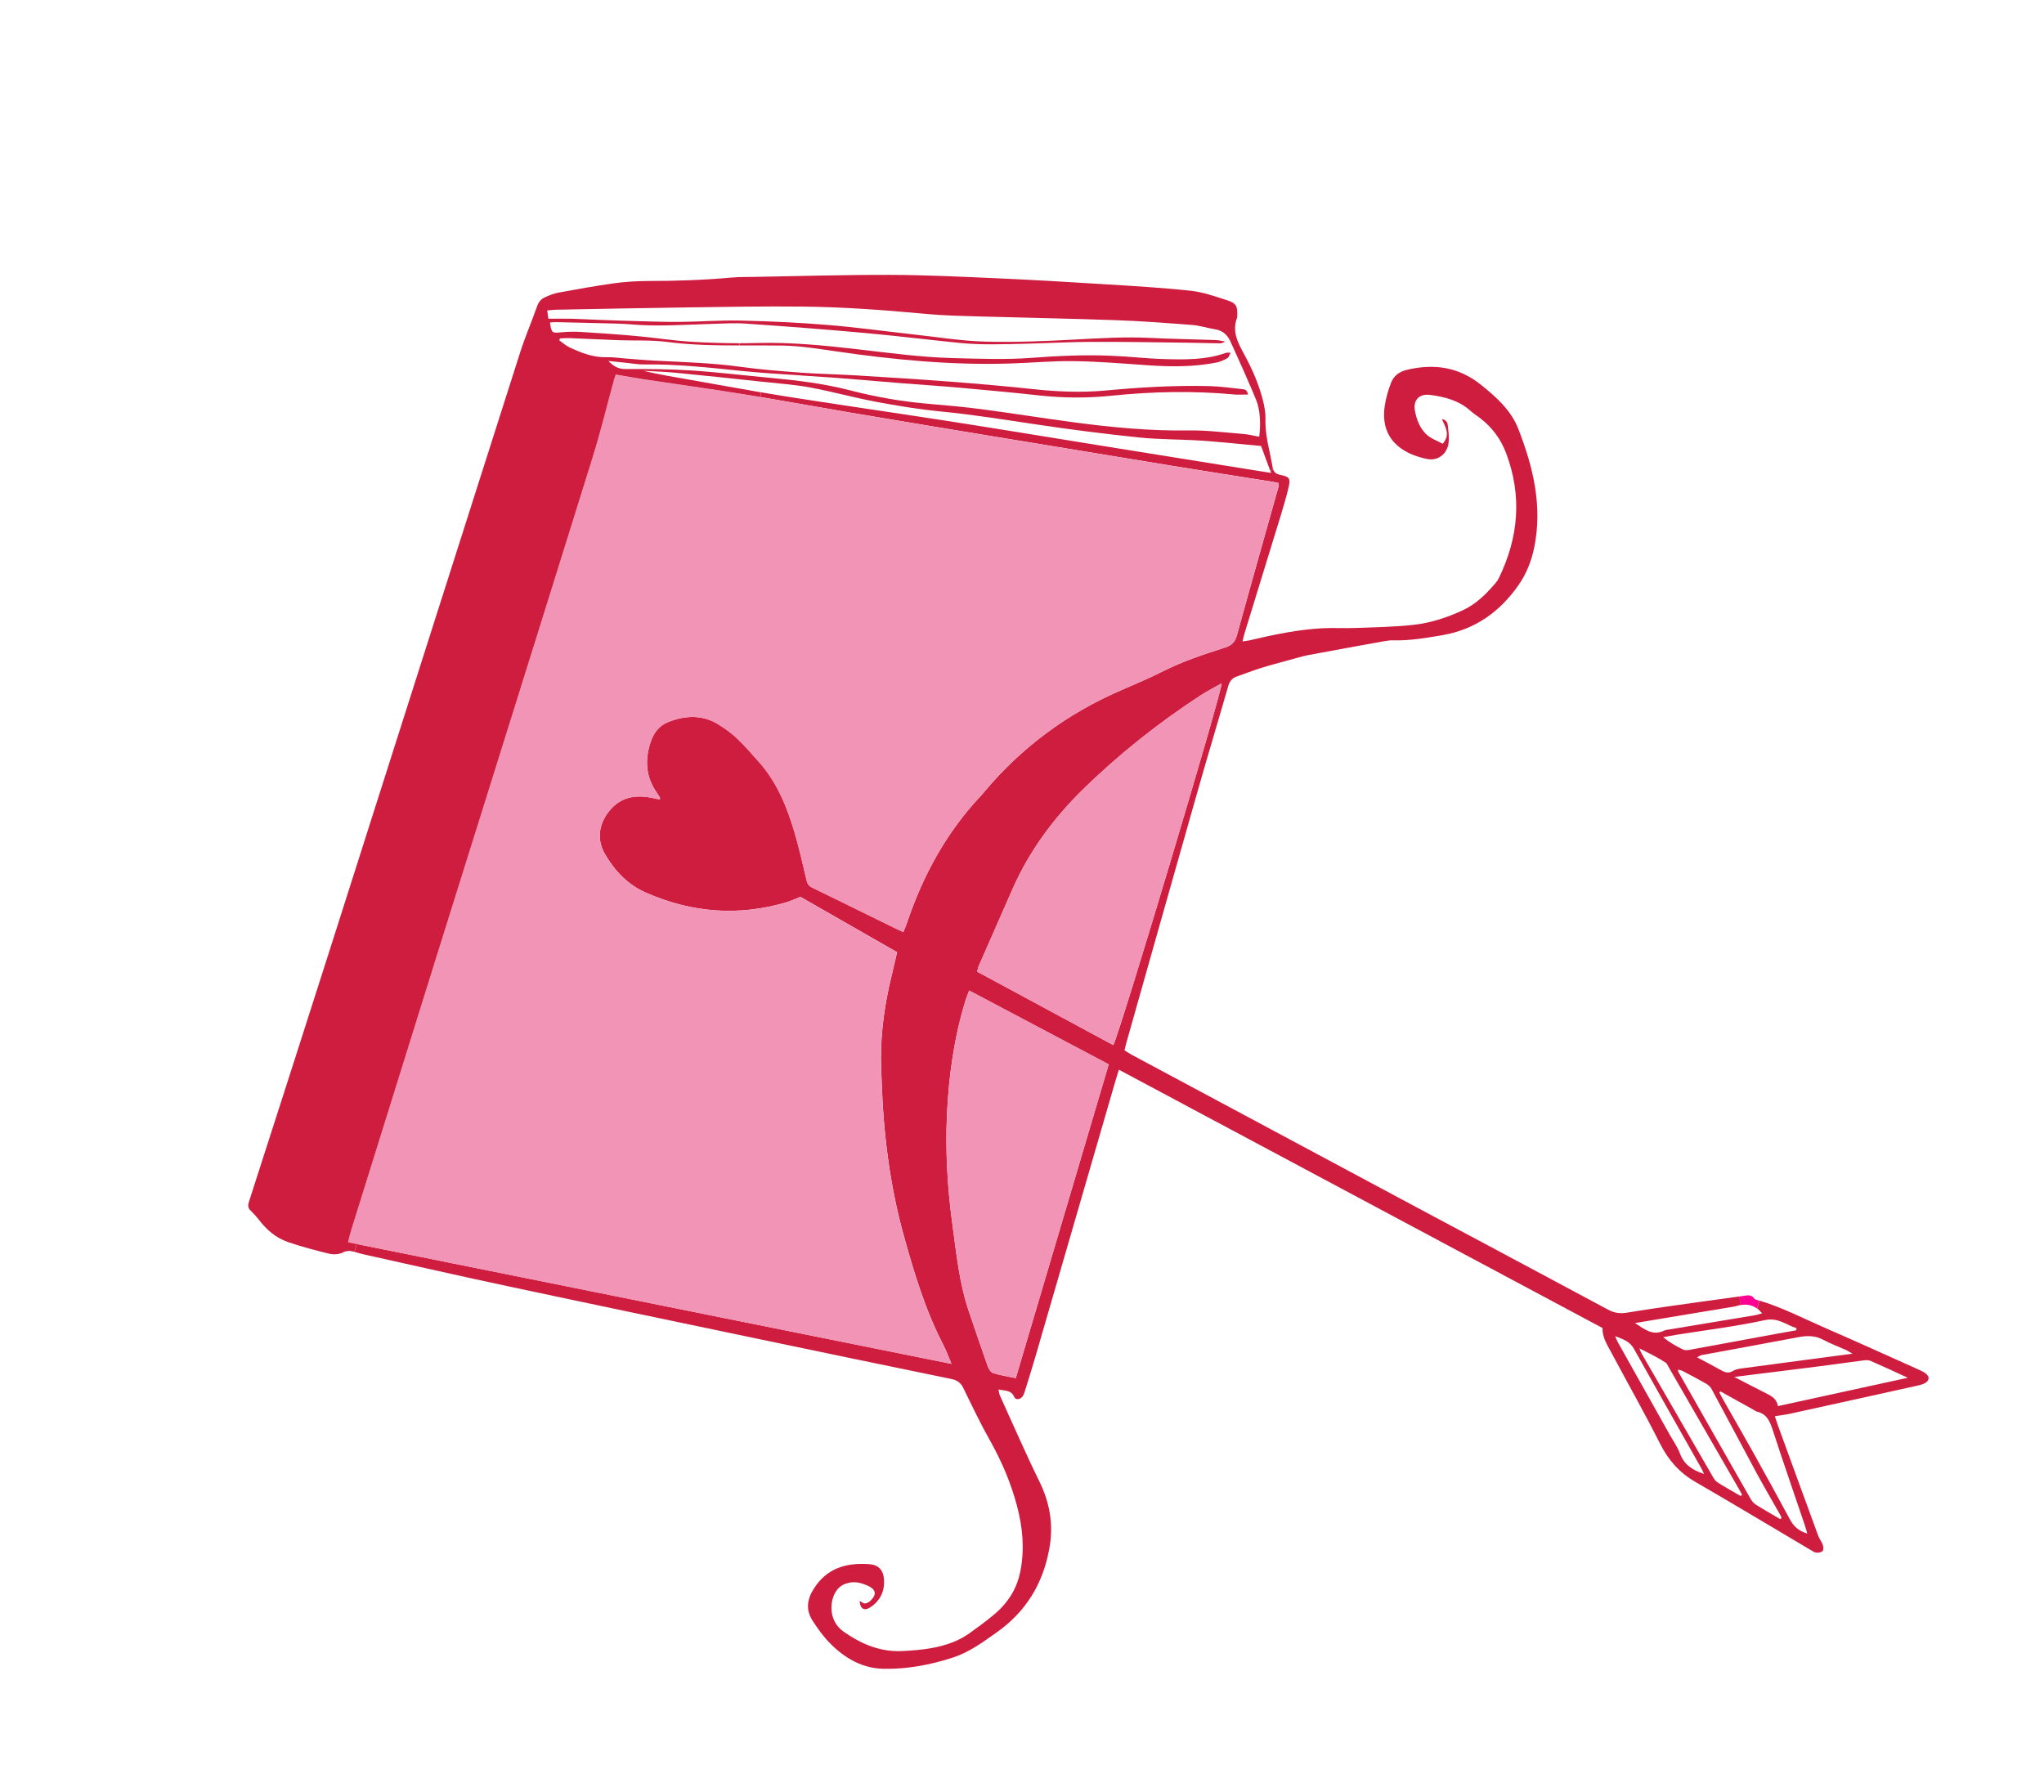 <?xml version="1.0" encoding="UTF-8"?>
<svg id="Layer_1" data-name="Layer 1" xmlns="http://www.w3.org/2000/svg" viewBox="0 0 580.5 509">
  <defs>
    <style>
      .cls-1 {
        fill: #cf1d40;
      }

      .cls-1, .cls-2, .cls-3 {
        stroke-width: 0px;
      }

      .cls-2 {
        fill: #ff0092;
      }

      .cls-3 {
        fill: #f294b6;
      }
    </style>
  </defs>
  <path class="cls-1" d="M546.98,390.19c1.05.79.98,1.86-.13,2.56-.54.34-1.18.55-1.8.7-12.2,2.71-24.41,5.41-36.62,8.08-1.32.29-2.67.44-4.36.72.3.91.47,1.52.68,2.11,3.87,10.62,7.73,21.24,11.63,31.84.32.89.97,1.68,1.29,2.57.19.54.26,1.37-.04,1.75-.31.38-1.12.52-1.7.49-.53-.03-1.06-.37-1.53-.66-10.98-6.49-21.9-13.08-32.94-19.46-4.5-2.61-7.62-6.14-9.97-10.78-4.43-8.79-9.29-17.36-13.93-26.05-1.13-2.12-2.5-4.17-2.46-6.87-45.71-24.41-91.39-48.82-137.33-73.36-.39,1.26-.69,2.16-.95,3.07-7.58,26.12-15.15,52.24-22.74,78.36-.93,3.18-1.92,6.34-2.9,9.5-.19.61-.37,1.25-.71,1.79-.62.97-2,1.19-2.41.26-.89-2.04-2.62-1.76-4.48-2.16.14.69.17,1.22.37,1.67,3.71,8.15,7.27,16.37,11.21,24.41,3.04,6.18,4.09,12.45,2.83,19.24-1.83,9.94-6.66,17.85-14.96,23.7-3.9,2.75-7.72,5.59-12.33,7.1-6.41,2.1-12.99,3.34-19.73,3.22-6.04-.11-11.01-2.99-15.17-7.17-1.92-1.93-3.54-4.19-5.03-6.49-1.93-3-1.62-5.98.33-9.06,3.71-5.89,9.23-7.44,15.67-7.01,2.69.18,4.1,1.65,4.28,4.34.24,3.35-1.05,6.01-3.81,7.88-1.75,1.19-2.95.52-3.12-1.76.57.27,1.1.75,1.58.71.57-.05,1.2-.44,1.63-.88,1.7-1.74,1.42-3.09-.78-4.11-1.86-.85-3.71-1.37-5.84-.79-1.63.44-2.7,1.29-3.5,2.69-1.68,2.95-1.73,8.19,2.3,11.04,5.09,3.6,10.55,5.91,16.9,5.56,5.09-.27,10.15-.76,14.9-2.79,1.4-.6,2.74-1.37,3.99-2.24,2.25-1.58,4.45-3.23,6.58-4.96,4.12-3.35,6.91-7.4,7.94-12.84,1.2-6.3.6-12.4-1-18.43-1.7-6.41-4.28-12.5-7.54-18.31-2.77-4.92-5.21-10.03-7.68-15.11-.75-1.54-1.79-2.26-3.43-2.59-18.65-3.83-37.29-7.71-55.91-11.61-23.37-4.89-46.74-9.76-70.1-14.75-13.56-2.89-27.09-5.97-40.63-8.98-.96-.21-1.91-.47-2.85-.76l.64-2.24c20.94,4.22,168.63,33.98,168.91,34.04-.82-1.92-1.47-3.73-2.35-5.43-5.08-9.81-8.24-20.35-11.18-30.9-4.02-14.44-5.83-29.26-6.31-44.24-.07-2.02-.19-4.03-.19-6.05-.02-7.96,1.1-15.77,2.99-23.48.55-2.26,1.06-4.53,1.59-6.82-9.15-5.24-18.16-10.41-27.47-15.73-.53.23-1.19.53-1.87.79s-1.35.55-2.04.75c-13.65,4.06-26.99,2.98-39.94-2.71-5.08-2.22-8.87-6.16-11.64-10.95-2.38-4.11-1.79-8.5,1.15-12.19,3.17-3.98,7.27-4.74,11.96-3.85.82.16,1.64.35,2.5.53,0-.39.03-.49,0-.55-.3-.49-.59-.96-.91-1.42-3.19-4.55-3.42-9.45-1.67-14.55.88-2.56,2.46-4.56,5.04-5.55,4.74-1.83,9.48-2.08,13.99.63,1.92,1.17,3.79,2.5,5.41,4.04,2.28,2.16,4.34,4.55,6.42,6.91,5.09,5.78,7.86,12.74,9.99,19.98,1.32,4.48,2.34,9.06,3.42,13.6.23.96.67,1.5,1.57,1.93,7.84,3.8,15.65,7.67,23.47,11.51.72.35,1.44.67,2.39,1.12.38-.96.74-1.75,1.01-2.56,4.53-13.48,11.19-25.73,21-36.15.39-.41.74-.85,1.11-1.29,10.59-12.57,23.45-22.07,38.53-28.61,4.07-1.77,8.17-3.49,12.12-5.49,5.65-2.85,11.63-4.81,17.62-6.73,1.94-.62,2.82-1.58,3.36-3.52,3.85-14,7.82-27.97,11.75-41.96.1-.36.06-.75.09-1.23-.66-.14-1.2-.29-1.74-.37-9.48-1.51-18.96-2.98-28.43-4.52-18.31-2.99-36.61-6.01-54.92-9.03-12.26-2.03-24.51-4.05-36.76-6.13-8.45-1.43-16.89-2.97-25.35-4.4l.22-1.32c2.19.37,4.38.74,6.57,1.09,11.63,1.83,23.28,3.54,34.93,5.3,3.83.58,7.66,1.16,11.48,1.75,14.58,2.27,29.14,4.69,43.72,7.03,13.77,2.21,27.55,4.42,41.33,6.64,2.12.34,4.24.67,6.82,1.08-.09-.23-.16-.45-.25-.67l.83-.31c.32.87.95,1.33,2.02,1.54,2.65.53,2.95,1.03,2.32,3.66-.6,2.51-1.32,5-2.07,7.46-3.48,11.35-6.98,22.68-10.45,34.02-.19.61-.31,1.24-.53,2.15.78-.11,1.38-.15,1.96-.29,6.84-1.6,13.71-3.08,20.74-3.44,3.14-.16,6.3.04,9.44-.08,5.56-.22,11.16-.28,16.67-.92,4.8-.56,9.45-2.1,13.85-4.16,3.73-1.75,6.59-4.61,9.22-7.71.36-.43.69-.91.93-1.41,5.6-11.52,6.62-23.3,2.06-35.42-1.52-4.05-3.98-7.36-7.39-9.98-.9-.68-1.87-1.29-2.7-2.04-3.28-2.96-7.29-4.01-11.51-4.56-3.03-.39-4.85,1.41-4.32,4.43.44,2.5,1.38,4.93,3.17,6.7,1.24,1.24,3.11,1.85,4.72,2.75,2.24-2.53.83-4.69-.24-7.03,1.29.25,1.61,1.05,1.7,1.78.18,1.67.41,3.38.21,5.03-.38,3.09-2.97,5.15-6.03,4.55-7.48-1.47-13.46-5.94-12.09-15.09.33-2.21.97-4.41,1.76-6.5.74-1.97,2.29-3.2,4.45-3.72,7.66-1.85,14.68-.89,21,4.14,4.4,3.52,8.62,7.25,10.71,12.58,4.24,10.87,6.95,21.99,4.51,33.82-.78,3.79-2.19,7.31-4.34,10.44-5.31,7.69-12.42,12.79-21.81,14.38-4.62.78-9.23,1.59-13.94,1.45-.88-.03-1.77.12-2.64.27-7.07,1.28-14.13,2.55-21.19,3.88-1.9.36-3.76.93-5.62,1.44-2.72.74-5.45,1.46-8.14,2.3-2.31.72-4.56,1.62-6.84,2.41-1.35.47-1.99,1.42-2.39,2.78-2.85,9.93-5.84,19.82-8.66,29.75-6.76,23.75-13.47,47.52-20.19,71.29-.2.69-.35,1.4-.58,2.34.72.44,1.43.93,2.19,1.33,28.53,15.28,57.06,30.57,85.6,45.84,16.52,8.83,33.06,17.61,49.55,26.48,1.81.98,3.48,1.18,5.52.83,6.92-1.16,13.88-2.08,20.83-3.07,3.65-.52,7.3-.99,10.94-1.52l.35,2.44c-.46.08-.92.2-1.39.34-.46.14-.95.18-1.42.26-8.89,1.48-17.78,2.96-27.19,4.53,2.79,1.83,5.07,3.69,8.24,2.16.49-.23,1.09-.27,1.65-.37,8.02-1.34,16.04-2.66,24.06-4,.72-.12,1.41-.36,2.14-.55-.44-.56-.9-1.02-1.38-1.38l.66-2.23c6.42,1.91,12.34,5.01,18.45,7.67,8.88,3.86,17.69,7.86,26.53,11.82.81.36,1.63.74,2.33,1.27ZM541.82,391.32c-3.82-1.75-7.16-3.31-10.55-4.78-.55-.24-1.26-.24-1.88-.16-4.07.51-8.14,1.11-12.21,1.63-8.07,1.02-16.13,2.02-24.64,3.08,3.02,1.56,5.78,3.03,8.57,4.41,1.77.87,3.51,1.7,3.81,3.88,12.28-2.67,24.33-5.31,36.89-8.05ZM526.13,384.5c-1-.57-1.44-.87-1.92-1.09-2.14-.95-4.34-1.77-6.4-2.87-2.28-1.22-4.56-1.21-7-.75-9.18,1.75-18.38,3.4-27.57,5.1-.32.06-.6.3-1.27.63,2.53,1.35,4.74,2.49,6.91,3.71,1.13.64,2.1.89,3.34.13.79-.49,1.84-.61,2.79-.74,7.27-.99,14.54-1.93,21.81-2.9,2.91-.38,5.83-.77,9.32-1.23ZM513.27,435.56c-.32-1.09-.55-1.93-.83-2.74-2.96-8.77-6.02-17.53-8.88-26.35-.83-2.55-1.63-4.82-4.57-5.52-.37-.09-.7-.38-1.06-.58-3.09-1.72-6.19-3.44-9.29-5.16-.12.09-.23.19-.35.29.37.69.72,1.39,1.11,2.07,2.9,5.12,5.86,10.21,8.72,15.34,3.46,6.2,6.86,12.43,10.23,18.66,1.04,1.91,2.44,3.28,4.9,3.99ZM510.17,377.83c.02-.2.03-.39.04-.59-2.94-.91-5.18-3.11-9.01-2.28-8.34,1.81-16.84,2.84-25.28,4.19-1.2.2-2.39.44-3.59.66,1.87,1.51,3.74,2.57,5.69,3.51.51.25,1.24.18,1.84.07,8.08-1.47,16.17-2.98,24.25-4.47,2.02-.37,4.05-.73,6.07-1.09ZM505.61,431.49c.12-.12.23-.25.35-.37-.13-.29-.23-.6-.39-.88-2.22-3.93-4.51-7.82-6.67-11.8-4.29-7.95-8.49-15.95-12.79-23.89-.35-.66-1.02-1.24-1.68-1.62-2.17-1.24-4.4-2.39-6.61-3.55-.36-.19-.78-.23-1.29-.37.09.39.09.57.15.7,6.78,11.93,13.55,23.86,20.36,35.77.39.68.89,1.41,1.53,1.82,2.3,1.47,4.68,2.79,7.03,4.18ZM494.39,424.93c.12-.14.23-.29.35-.43-.38-.69-.77-1.39-1.17-2.08-6.6-11.46-13.2-22.91-19.81-34.36-.2-.35-.35-.79-.66-1-2.24-1.49-4.66-2.66-7.52-4.08.37.85.46,1.16.62,1.43,6.73,11.66,13.46,23.32,20.21,34.97.36.62.78,1.3,1.36,1.66,2.16,1.36,4.4,2.61,6.61,3.89ZM483.96,418.65c-.42-.85-.6-1.29-.83-1.7-6.38-11.3-12.79-22.6-19.13-33.92-1.12-2-2.99-2.64-5.3-3.53.36.82.5,1.25.72,1.64,4.88,8.72,9.78,17.45,14.67,26.16,1.02,1.83,2.28,3.58,3.01,5.51,1.16,3.1,3.4,4.72,6.87,5.84ZM346.96,194.08c-2.18,1.24-4.25,2.29-6.18,3.55-11.97,7.85-23.14,16.7-33.37,26.74-8.31,8.17-15.1,17.4-19.83,28.1-3.22,7.3-6.42,14.62-9.63,21.93-.19.43-.26.9-.43,1.58,12.87,6.94,25.69,13.87,38.66,20.86,1.93-3.72,30.67-99.61,30.78-102.76ZM288.49,391.41c8.8-29.7,17.54-59.2,26.39-89.09-13.25-7.01-26.34-13.94-39.64-20.97-.41,1.1-.75,1.9-1.01,2.73-3.28,10.63-4.8,21.54-5.3,32.63-.46,10.26.12,20.46,1.5,30.64,1.16,8.55,1.98,17.15,4.81,25.38,1.75,5.11,3.46,10.23,5.27,15.32.26.76.87,1.74,1.53,1.95,2.04.64,4.19.96,6.43,1.43Z"/>
  <path class="cls-2" d="M499.67,369.44l-.66,2.23c-1.43-1.07-3.02-1.28-4.71-.99l-.35-2.44h0l1.05-.15c1.23-.18,2.41-.5,3.25.79.12.17.4.26.63.32.26.08.53.14.78.23Z"/>
  <path class="cls-3" d="M363.11,137.22c-.03.48,0,.87-.09,1.23-3.93,13.99-7.9,27.96-11.75,41.96-.54,1.93-1.41,2.9-3.36,3.52-5.99,1.92-11.97,3.88-17.62,6.73-3.95,2-8.05,3.72-12.12,5.49-15.08,6.54-27.94,16.04-38.53,28.61-.37.43-.72.88-1.11,1.29-9.8,10.42-16.47,22.67-21,36.15-.27.82-.63,1.6-1.01,2.56-.95-.45-1.67-.78-2.39-1.12-7.82-3.84-15.63-7.71-23.47-11.51-.89-.43-1.34-.97-1.57-1.93-1.08-4.55-2.1-9.12-3.42-13.6-2.13-7.24-4.91-14.21-9.99-19.98-2.08-2.36-4.14-4.74-6.42-6.91-1.62-1.54-3.49-2.87-5.41-4.04-4.51-2.71-9.24-2.46-13.99-.63-2.58,1-4.17,2.99-5.04,5.55-1.75,5.1-1.52,10,1.67,14.55.32.46.61.94.91,1.42.03.05,0,.15,0,.55-.87-.18-1.69-.37-2.5-.53-4.69-.89-8.79-.13-11.96,3.85-2.94,3.69-3.53,8.08-1.15,12.19,2.78,4.79,6.57,8.72,11.64,10.95,12.95,5.69,26.3,6.77,39.94,2.71.7-.2,1.37-.49,2.04-.75s1.34-.56,1.87-.79c9.31,5.32,18.32,10.49,27.47,15.73-.53,2.29-1.04,4.57-1.59,6.82-1.89,7.71-3.01,15.52-2.99,23.48,0,2.02.12,4.03.19,6.05.49,14.98,2.29,29.8,6.31,44.24,2.94,10.55,6.1,21.09,11.18,30.9.88,1.7,1.53,3.51,2.35,5.43-.28-.06-147.97-29.82-168.91-34.04-1.58-.32-2.44-.49-2.46-.49.28-1.08.51-2.17.84-3.23,8.02-25.73,16.03-51.47,24.07-77.19,14.84-47.46,29.74-94.89,44.51-142.35,2.31-7.39,4.12-14.93,6.17-22.4.1-.38.25-.75.43-1.28,2.74.46,5.43.95,8.12,1.36,9.41,1.41,18.85,2.71,28.24,4.23,1.57.26,3.13.51,4.7.78,8.46,1.42,16.9,2.96,25.35,4.4,12.25,2.08,24.5,4.11,36.76,6.13,18.31,3.02,36.6,6.04,54.92,9.03,9.47,1.54,18.95,3.02,28.43,4.52.54.09,1.07.23,1.74.37Z"/>
  <path class="cls-1" d="M361.45,132.95c.03.14.07.27.11.4l-.83.31c-.89-2.43-1.69-4.57-2.58-6.99-5.75-.52-11.36-1.13-16.98-1.52-5.87-.39-11.79-.29-17.63-.89-9.7-1.01-19.39-2.23-29.03-3.68-9.1-1.35-18.16-2.82-27.33-3.71-3.08-.3-6.17-.71-9.23-1.17-3.07-.48-6.13-1.01-9.17-1.58-6.26-1.17-12.41-2.9-18.67-4.06-4.27-.8-8.64-1.11-12.97-1.57-8.42-.9-16.85-1.81-25.27-2.62-3.04-.3-6.09-.37-9.14-.55,4.57,1.09,9.17,1.84,13.75,2.64,6.56,1.13,13.1,2.36,19.66,3.48l-.22,1.32c-1.57-.27-3.13-.53-4.7-.78-9.39-1.52-18.83-2.81-28.24-4.23-2.69-.41-5.38-.9-8.12-1.36-.18.53-.32.89-.43,1.28-2.04,7.47-3.86,15.01-6.17,22.4-14.77,47.46-29.67,94.9-44.51,142.35-8.04,25.73-16.06,51.46-24.07,77.19-.33,1.06-.56,2.15-.84,3.23.02,0,.88.18,2.46.49l-.64,2.24c-.06-.02-.13-.03-.19-.05-1.11-.34-2.03-.32-3.19.26-1.06.52-2.56.6-3.75.32-3.99-.97-7.97-2.01-11.85-3.36-3.34-1.16-5.97-3.45-8.14-6.27-.73-.95-1.55-1.82-2.4-2.67-.76-.74-.75-1.51-.45-2.43,7.44-23.12,14.88-46.23,22.26-69.37,18.26-57.28,36.47-114.57,54.75-171.84,1.42-4.45,3.28-8.75,4.83-13.15.44-1.26,1.18-2.13,2.33-2.62,1.18-.51,2.39-1.03,3.64-1.26,5.24-.95,10.48-1.92,15.75-2.65,3.26-.45,6.58-.66,9.88-.67,7.92,0,15.82-.27,23.7-.98,2.01-.18,4.04-.14,6.06-.18,12.99-.22,25.98-.62,38.98-.58,10.16.03,20.32.53,30.48.98,10.08.44,20.15,1.04,30.21,1.67,8.21.51,16.43.98,24.61,1.86,3.55.39,7.04,1.64,10.49,2.75,2.41.78,2.82,1.7,2.72,4.22,0,.24.02.5-.06.72-1.56,4.04.43,7.38,2.21,10.69,2.15,4,3.96,8.14,5.09,12.53.45,1.78.82,3.65.77,5.48-.08,3.25.5,6.38,1.21,9.51.33,1.48.56,2.99.88,4.48ZM357.62,124.05c.47-3.52.32-7.57-.89-10.51-.37-.92-.76-1.83-1.15-2.75-1.58-3.73-3.25-7.43-4.92-11.13-.41-.9-.83-1.81-1.24-2.72-.83-1.84-2.23-3.09-4.38-3.42-2.15-.33-4.25-1.05-6.41-1.22-7.24-.55-14.48-1.11-21.74-1.36-13.06-.47-26.13-.69-39.19-1.07-4.84-.14-9.69-.24-14.51-.69-11.73-1.1-23.49-1.98-35.27-2.1-10.81-.12-21.63.09-32.44.23-12.51.16-25.02.43-37.53.66-.77,0-1.53.12-2.53.2.14,1.01.24,1.75.32,2.36,2.39,0,4.48-.04,6.57,0,2.58.07,5.15.22,7.73.32,3.87.14,7.74.28,11.61.38,3.87.09,7.74.25,11.61.2,5.81-.07,11.63-.51,17.43-.37,8.14.19,16.29.57,24.41,1.24,8.12.66,16.19,1.79,24.29,2.68,6.81.75,13.62,1.87,20.45,2.05,8.54.23,17.11-.14,25.65-.6,7.02-.37,14.01-.81,21.04-.46,6.21.31,12.43.39,18.64.61.92.03,1.82.27,2.73.41-.58.47-1.11.53-1.64.52-3.31-.05-6.62-.15-9.92-.19-8.88-.1-17.75-.26-26.63-.22-6.05.03-12.1.37-18.14.52-6.37.14-12.75.41-19.11-.23-9.07-.9-18.12-2.04-27.2-2.85-11.17-1.01-22.35-1.86-33.54-2.63-3.13-.22-6.29,0-9.43.08-7.66.22-15.32.8-22.98.15-2.56-.22-5.15-.26-7.73-.32-4.51-.13-9.03-.22-13.55-.32-.6-.02-1.21.06-1.83.1.42,2.98.58,3.05,3.08,2.8,1.84-.18,3.71-.24,5.55-.13,5.4.33,10.79.71,16.18,1.2,5.21.47,10.41,1.32,15.64,1.62,4.44.25,8.9.4,13.36.4v.63c-6.89,0-13.77-.11-20.66-1.01-4.46-.58-9.02-.31-13.54-.48-4.75-.17-9.51-.42-14.26-.6-.84-.03-1.69.06-2.53.09-.06.18-.11.36-.17.55.95.67,1.83,1.49,2.86,1.98,3.37,1.58,6.81,2.94,10.66,2.81,1.68-.06,3.37.22,5.06.35,2.9.21,5.78.49,8.68.63,8.06.41,16.12.64,24.13,1.74,5.67.78,11.39,1.24,17.11,1.65l-.05.79c-5.52-.35-11.04-.7-16.54-1.25-9.32-.95-18.61-2-28-1.86-1.52.03-3.05-.26-4.57-.42-1.81-.19-3.62-.37-5.43-.57,1.38,1.4,2.75,2.31,4.8,2.3,6.29-.03,12.6,0,18.87.41,7.49.49,14.94,1.41,22.41,2.1,7.56.7,15.07,1.6,22.45,3.51,7.11,1.83,14.34,3.14,21.67,3.79,5.3.46,10.61.92,15.89,1.61,8.71,1.15,17.4,2.55,26.12,3.71,10.79,1.44,21.62,2.48,32.56,2.31,5.21-.09,10.45.6,15.67,1.01,1.48.12,2.94.51,4.41.78Z"/>
  <path class="cls-1" d="M354.23,111.37c.09.19.15.41.2.69-1.41,0-2.67.1-3.91-.02-11.62-1.08-23.2-.84-34.8.35-6.82.71-13.69.67-20.54-.07-7.38-.81-14.76-1.5-22.16-2.16-5.78-.52-11.59-.89-17.38-1.35-6.43-.52-12.85-1.11-19.29-1.58-3.01-.22-6.02-.42-9.04-.6l.05-.79c5.31.38,10.64.47,15.96.79,8.77.54,17.56,1.08,26.32,1.75,7.96.61,15.92,1.3,23.86,2.15,6.76.72,13.54,1.03,20.3.4,9.89-.92,19.8-1.52,29.73-1.27,3.06.09,6.1.53,9.15.85.55.06,1.2.07,1.55.86Z"/>
  <path class="cls-1" d="M349.5,100.19c-.4.72-.54,1.34-.89,1.53-.98.53-2.03,1.04-3.11,1.25-6.54,1.29-13.14,1.23-19.77.76-6.92-.49-13.83-1.06-20.77-1.16-5.88-.09-11.76.47-17.65.66-16.93.58-33.69-1.06-50.4-3.51-4.86-.71-9.76-1.48-14.66-1.57-4.07-.07-8.14-.03-12.22-.03v-.63c1.68,0,3.35-.03,5.03-.07,9.65-.26,19.2.71,28.73,1.81,8.98,1.03,17.94,2.26,26.99,2.48,7.33.18,14.71.49,22.01-.06,7.59-.57,15.15-.93,22.73-.61,5.08.2,10.14.81,15.21.95,5.89.16,11.8.26,17.48-1.78.26-.09.59-.02,1.29-.02Z"/>
  <path class="cls-3" d="M340.78,197.63c1.93-1.26,4-2.31,6.18-3.55-.11,3.15-28.85,99.04-30.78,102.76-12.97-6.99-25.79-13.92-38.66-20.86.18-.67.25-1.15.43-1.58,3.2-7.31,6.41-14.63,9.63-21.93,4.73-10.7,11.52-19.93,19.83-28.1,10.22-10.03,21.4-18.89,33.37-26.74Z"/>
  <path class="cls-3" d="M314.88,302.31c-8.85,29.89-17.59,59.4-26.39,89.09-2.24-.47-4.39-.79-6.43-1.43-.66-.21-1.27-1.19-1.53-1.95-1.81-5.09-3.53-10.21-5.27-15.32-2.83-8.23-3.65-16.82-4.81-25.38-1.38-10.18-1.96-20.38-1.5-30.64.49-11.08,2.02-21.99,5.3-32.63.26-.83.6-1.63,1.01-2.73,13.3,7.04,26.38,13.96,39.64,20.97Z"/>
</svg>